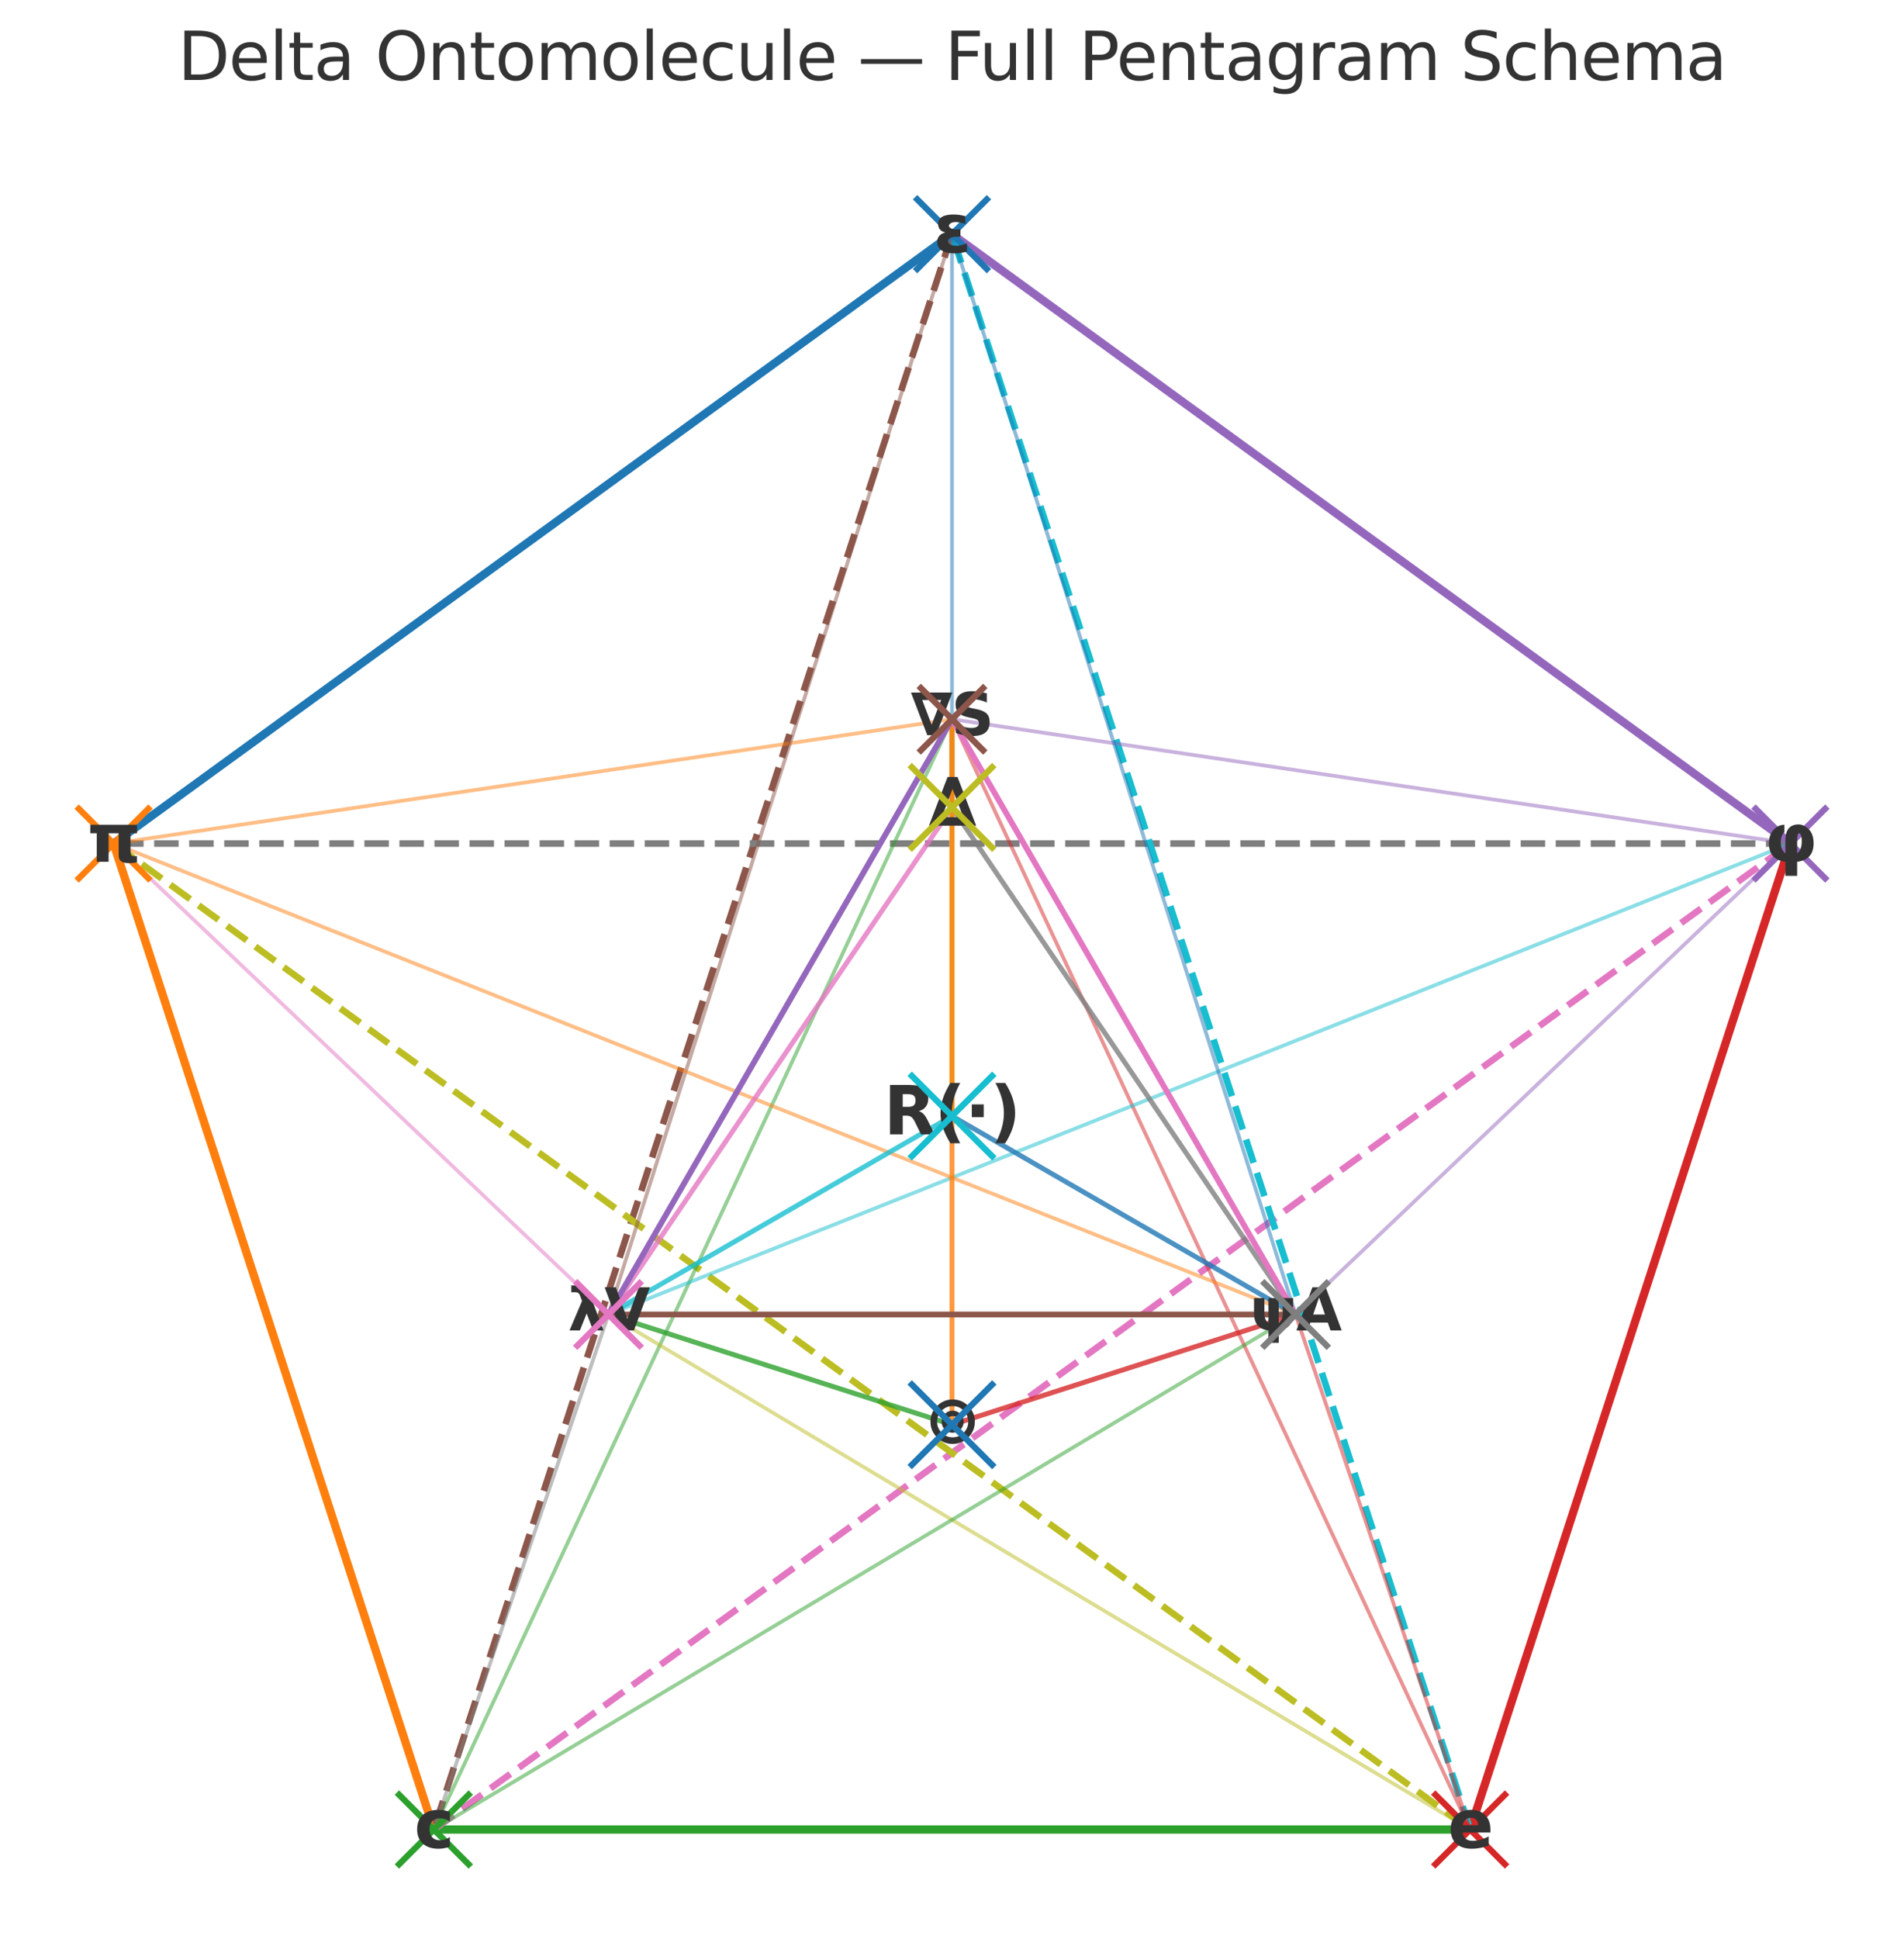 <?xml version="1.0" encoding="utf-8" standalone="no"?>
<!DOCTYPE svg PUBLIC "-//W3C//DTD SVG 1.1//EN"
  "http://www.w3.org/Graphics/SVG/1.1/DTD/svg11.dtd">
<svg xmlns:xlink="http://www.w3.org/1999/xlink" width="460.8pt" height="469.109pt" viewBox="0 0 460.8 469.109" xmlns="http://www.w3.org/2000/svg" version="1.1">
 <defs>
  <style type="text/css">*{stroke-linejoin: round; stroke-linecap: butt}</style>
 </defs>
 <g id="figure_1">
  <g id="patch_1">
   <path d="M 0 469.109 
L 460.8 469.109 
L 460.8 -0 
L 0 -0 
z
" style="fill: #ffffff"/>
  </g>
  <g id="axes_1">
   <g id="line2d_1">
    <path d="M 230.4 56.655 
L 27.491 204.077 
" clip-path="url(#p15efd84253)" style="fill: none; stroke: #1f77b4; stroke-width: 2; stroke-linecap: square"/>
   </g>
   <g id="line2d_2">
    <path d="M 27.491 204.077 
L 104.995 442.611 
" clip-path="url(#p15efd84253)" style="fill: none; stroke: #ff7f0e; stroke-width: 2; stroke-linecap: square"/>
   </g>
   <g id="line2d_3">
    <path d="M 104.995 442.611 
L 355.805 442.611 
" clip-path="url(#p15efd84253)" style="fill: none; stroke: #2ca02c; stroke-width: 2; stroke-linecap: square"/>
   </g>
   <g id="line2d_4">
    <path d="M 355.805 442.611 
L 433.309 204.077 
" clip-path="url(#p15efd84253)" style="fill: none; stroke: #d62728; stroke-width: 2; stroke-linecap: square"/>
   </g>
   <g id="line2d_5">
    <path d="M 433.309 204.077 
L 230.4 56.655 
" clip-path="url(#p15efd84253)" style="fill: none; stroke: #9467bd; stroke-width: 2; stroke-linecap: square"/>
   </g>
   <g id="line2d_6">
    <path d="M 230.4 56.655 
L 104.995 442.611 
" clip-path="url(#p15efd84253)" style="fill: none; stroke-dasharray: 5.92,2.56; stroke-dashoffset: 0; stroke: #8c564b; stroke-width: 1.6"/>
   </g>
   <g id="line2d_7">
    <path d="M 104.995 442.611 
L 433.309 204.077 
" clip-path="url(#p15efd84253)" style="fill: none; stroke-dasharray: 5.92,2.56; stroke-dashoffset: 0; stroke: #e377c2; stroke-width: 1.6"/>
   </g>
   <g id="line2d_8">
    <path d="M 433.309 204.077 
L 27.491 204.077 
" clip-path="url(#p15efd84253)" style="fill: none; stroke-dasharray: 5.92,2.56; stroke-dashoffset: 0; stroke: #7f7f7f; stroke-width: 1.6"/>
   </g>
   <g id="line2d_9">
    <path d="M 27.491 204.077 
L 355.805 442.611 
" clip-path="url(#p15efd84253)" style="fill: none; stroke-dasharray: 5.92,2.56; stroke-dashoffset: 0; stroke: #bcbd22; stroke-width: 1.6"/>
   </g>
   <g id="line2d_10">
    <path d="M 355.805 442.611 
L 230.4 56.655 
" clip-path="url(#p15efd84253)" style="fill: none; stroke-dasharray: 5.92,2.56; stroke-dashoffset: 0; stroke: #17becf; stroke-width: 1.6"/>
   </g>
   <g id="line2d_11">
    <path d="M 230.4 173.998 
L 230.4 56.655 
" clip-path="url(#p15efd84253)" style="fill: none; stroke: #1f77b4; stroke-opacity: 0.5; stroke-width: 0.9; stroke-linecap: square"/>
   </g>
   <g id="line2d_12">
    <path d="M 230.4 173.998 
L 27.491 204.077 
" clip-path="url(#p15efd84253)" style="fill: none; stroke: #ff7f0e; stroke-opacity: 0.5; stroke-width: 0.9; stroke-linecap: square"/>
   </g>
   <g id="line2d_13">
    <path d="M 230.4 173.998 
L 104.995 442.611 
" clip-path="url(#p15efd84253)" style="fill: none; stroke: #2ca02c; stroke-opacity: 0.5; stroke-width: 0.9; stroke-linecap: square"/>
   </g>
   <g id="line2d_14">
    <path d="M 230.4 173.998 
L 355.805 442.611 
" clip-path="url(#p15efd84253)" style="fill: none; stroke: #d62728; stroke-opacity: 0.5; stroke-width: 0.9; stroke-linecap: square"/>
   </g>
   <g id="line2d_15">
    <path d="M 230.4 173.998 
L 433.309 204.077 
" clip-path="url(#p15efd84253)" style="fill: none; stroke: #9467bd; stroke-opacity: 0.5; stroke-width: 0.9; stroke-linecap: square"/>
   </g>
   <g id="line2d_16">
    <path d="M 147.255 318.011 
L 230.4 56.655 
" clip-path="url(#p15efd84253)" style="fill: none; stroke: #8c564b; stroke-opacity: 0.5; stroke-width: 0.9; stroke-linecap: square"/>
   </g>
   <g id="line2d_17">
    <path d="M 147.255 318.011 
L 27.491 204.077 
" clip-path="url(#p15efd84253)" style="fill: none; stroke: #e377c2; stroke-opacity: 0.5; stroke-width: 0.9; stroke-linecap: square"/>
   </g>
   <g id="line2d_18">
    <path d="M 147.255 318.011 
L 104.995 442.611 
" clip-path="url(#p15efd84253)" style="fill: none; stroke: #7f7f7f; stroke-opacity: 0.5; stroke-width: 0.9; stroke-linecap: square"/>
   </g>
   <g id="line2d_19">
    <path d="M 147.255 318.011 
L 355.805 442.611 
" clip-path="url(#p15efd84253)" style="fill: none; stroke: #bcbd22; stroke-opacity: 0.5; stroke-width: 0.9; stroke-linecap: square"/>
   </g>
   <g id="line2d_20">
    <path d="M 147.255 318.011 
L 433.309 204.077 
" clip-path="url(#p15efd84253)" style="fill: none; stroke: #17becf; stroke-opacity: 0.5; stroke-width: 0.9; stroke-linecap: square"/>
   </g>
   <g id="line2d_21">
    <path d="M 313.545 318.011 
L 230.4 56.655 
" clip-path="url(#p15efd84253)" style="fill: none; stroke: #1f77b4; stroke-opacity: 0.5; stroke-width: 0.9; stroke-linecap: square"/>
   </g>
   <g id="line2d_22">
    <path d="M 313.545 318.011 
L 27.491 204.077 
" clip-path="url(#p15efd84253)" style="fill: none; stroke: #ff7f0e; stroke-opacity: 0.5; stroke-width: 0.9; stroke-linecap: square"/>
   </g>
   <g id="line2d_23">
    <path d="M 313.545 318.011 
L 104.995 442.611 
" clip-path="url(#p15efd84253)" style="fill: none; stroke: #2ca02c; stroke-opacity: 0.5; stroke-width: 0.9; stroke-linecap: square"/>
   </g>
   <g id="line2d_24">
    <path d="M 313.545 318.011 
L 355.805 442.611 
" clip-path="url(#p15efd84253)" style="fill: none; stroke: #d62728; stroke-opacity: 0.5; stroke-width: 0.9; stroke-linecap: square"/>
   </g>
   <g id="line2d_25">
    <path d="M 313.545 318.011 
L 433.309 204.077 
" clip-path="url(#p15efd84253)" style="fill: none; stroke: #9467bd; stroke-opacity: 0.5; stroke-width: 0.9; stroke-linecap: square"/>
   </g>
   <g id="line2d_26">
    <path d="M 230.4 195.334 
L 230.4 173.998 
" clip-path="url(#p15efd84253)" style="fill: none; stroke: #8c564b; stroke-opacity: 0.8; stroke-width: 1.2; stroke-linecap: square"/>
   </g>
   <g id="line2d_27">
    <path d="M 230.4 195.334 
L 147.255 318.011 
" clip-path="url(#p15efd84253)" style="fill: none; stroke: #e377c2; stroke-opacity: 0.8; stroke-width: 1.2; stroke-linecap: square"/>
   </g>
   <g id="line2d_28">
    <path d="M 230.4 195.334 
L 313.545 318.011 
" clip-path="url(#p15efd84253)" style="fill: none; stroke: #7f7f7f; stroke-opacity: 0.8; stroke-width: 1.2; stroke-linecap: square"/>
   </g>
   <g id="line2d_29">
    <path d="M 230.4 270.007 
L 230.4 173.998 
" clip-path="url(#p15efd84253)" style="fill: none; stroke: #bcbd22; stroke-opacity: 0.8; stroke-width: 1.2; stroke-linecap: square"/>
   </g>
   <g id="line2d_30">
    <path d="M 230.4 270.007 
L 147.255 318.011 
" clip-path="url(#p15efd84253)" style="fill: none; stroke: #17becf; stroke-opacity: 0.8; stroke-width: 1.2; stroke-linecap: square"/>
   </g>
   <g id="line2d_31">
    <path d="M 230.4 270.007 
L 313.545 318.011 
" clip-path="url(#p15efd84253)" style="fill: none; stroke: #1f77b4; stroke-opacity: 0.8; stroke-width: 1.2; stroke-linecap: square"/>
   </g>
   <g id="line2d_32">
    <path d="M 230.4 344.679 
L 230.4 173.998 
" clip-path="url(#p15efd84253)" style="fill: none; stroke: #ff7f0e; stroke-opacity: 0.8; stroke-width: 1.2; stroke-linecap: square"/>
   </g>
   <g id="line2d_33">
    <path d="M 230.4 344.679 
L 147.255 318.011 
" clip-path="url(#p15efd84253)" style="fill: none; stroke: #2ca02c; stroke-opacity: 0.8; stroke-width: 1.2; stroke-linecap: square"/>
   </g>
   <g id="line2d_34">
    <path d="M 230.4 344.679 
L 313.545 318.011 
" clip-path="url(#p15efd84253)" style="fill: none; stroke: #d62728; stroke-opacity: 0.8; stroke-width: 1.2; stroke-linecap: square"/>
   </g>
   <g id="line2d_35">
    <path d="M 230.4 173.998 
L 147.255 318.011 
" clip-path="url(#p15efd84253)" style="fill: none; stroke: #9467bd; stroke-width: 1.4; stroke-linecap: square"/>
   </g>
   <g id="line2d_36">
    <path d="M 147.255 318.011 
L 313.545 318.011 
" clip-path="url(#p15efd84253)" style="fill: none; stroke: #8c564b; stroke-width: 1.4; stroke-linecap: square"/>
   </g>
   <g id="line2d_37">
    <path d="M 313.545 318.011 
L 230.4 173.998 
" clip-path="url(#p15efd84253)" style="fill: none; stroke: #e377c2; stroke-width: 1.4; stroke-linecap: square"/>
   </g>
   <g id="PathCollection_1">
    <defs>
     <path id="m97f84862a2" d="M -8.944 8.944 
L 8.944 -8.944 
M -8.944 -8.944 
L 8.944 8.944 
" style="stroke: #1f77b4; stroke-width: 1.5"/>
    </defs>
    <g clip-path="url(#p15efd84253)">
     <use xlink:href="#m97f84862a2" x="230.4" y="56.655" style="fill: #1f77b4; stroke: #1f77b4; stroke-width: 1.5"/>
    </g>
   </g>
   <g id="text_1">
    <!-- ε -->
    <g style="fill: #333333" transform="translate(225.946 61.07) scale(0.16 -0.16)">
     <defs>
      <path id="DejaVuSans-Bold-3b5" d="M 1116 1888 
Q 778 1966 606 2163 
Q 431 2363 431 2666 
Q 431 3138 794 3359 
Q 1156 3584 1881 3584 
Q 2153 3584 2431 3547 
Q 2713 3509 2997 3434 
L 2997 2688 
Q 2809 2772 2543 2822 
Q 2278 2872 2094 2872 
Q 1797 2872 1625 2763 
Q 1450 2650 1450 2519 
Q 1450 2381 1628 2275 
Q 1784 2181 2150 2181 
L 2538 2181 
L 2538 1481 
L 2169 1481 
Q 1766 1481 1572 1366 
Q 1363 1244 1363 1056 
Q 1363 875 1569 750 
Q 1772 628 2134 628 
Q 2375 628 2641 691 
Q 2934 759 3156 872 
L 3156 84 
Q 2875 -3 2588 -47 
Q 2297 -91 2009 -91 
Q 1194 -91 769 181 
Q 344 453 344 994 
Q 344 1344 541 1569 
Q 738 1794 1116 1888 
z
" transform="scale(0.016)"/>
     </defs>
     <use xlink:href="#DejaVuSans-Bold-3b5"/>
    </g>
   </g>
   <g id="PathCollection_2">
    <defs>
     <path id="m0bba154ef3" d="M -8.944 8.944 
L 8.944 -8.944 
M -8.944 -8.944 
L 8.944 8.944 
" style="stroke: #ff7f0e; stroke-width: 1.5"/>
    </defs>
    <g clip-path="url(#p15efd84253)">
     <use xlink:href="#m0bba154ef3" x="27.491" y="204.077" style="fill: #ff7f0e; stroke: #ff7f0e; stroke-width: 1.5"/>
    </g>
   </g>
   <g id="text_2">
    <!-- π -->
    <g style="fill: #333333" transform="translate(21.162 208.492) scale(0.16 -0.16)">
     <defs>
      <path id="DejaVuSans-Bold-3c0" d="M 269 3500 
L 4684 3500 
L 4684 2700 
L 4072 2700 
L 4072 1131 
Q 4072 728 4148 629 
Q 4225 531 4400 531 
Q 4578 531 4678 544 
L 4678 -44 
Q 4484 -122 3822 -122 
Q 3613 -122 3409 -63 
Q 3084 34 2994 319 
Q 2953 453 2953 728 
L 2953 2700 
L 2000 2700 
L 2000 0 
L 881 0 
L 881 2700 
L 269 2700 
L 269 3500 
z
" transform="scale(0.016)"/>
     </defs>
     <use xlink:href="#DejaVuSans-Bold-3c0"/>
    </g>
   </g>
   <g id="PathCollection_3">
    <defs>
     <path id="md2b150ccbc" d="M -8.944 8.944 
L 8.944 -8.944 
M -8.944 -8.944 
L 8.944 8.944 
" style="stroke: #2ca02c; stroke-width: 1.5"/>
    </defs>
    <g clip-path="url(#p15efd84253)">
     <use xlink:href="#md2b150ccbc" x="104.995" y="442.611" style="fill: #2ca02c; stroke: #2ca02c; stroke-width: 1.5"/>
    </g>
   </g>
   <g id="text_3">
    <!-- c -->
    <g style="fill: #333333" transform="translate(100.253 447.026) scale(0.16 -0.16)">
     <defs>
      <path id="DejaVuSans-Bold-63" d="M 3366 3391 
L 3366 2478 
Q 3138 2634 2908 2709 
Q 2678 2784 2431 2784 
Q 1963 2784 1702 2511 
Q 1441 2238 1441 1747 
Q 1441 1256 1702 982 
Q 1963 709 2431 709 
Q 2694 709 2930 787 
Q 3166 866 3366 1019 
L 3366 103 
Q 3103 6 2833 -42 
Q 2563 -91 2291 -91 
Q 1344 -91 809 395 
Q 275 881 275 1747 
Q 275 2613 809 3098 
Q 1344 3584 2291 3584 
Q 2566 3584 2833 3536 
Q 3100 3488 3366 3391 
z
" transform="scale(0.016)"/>
     </defs>
     <use xlink:href="#DejaVuSans-Bold-63"/>
    </g>
   </g>
   <g id="PathCollection_4">
    <defs>
     <path id="m4cc5346e07" d="M -8.944 8.944 
L 8.944 -8.944 
M -8.944 -8.944 
L 8.944 8.944 
" style="stroke: #d62728; stroke-width: 1.5"/>
    </defs>
    <g clip-path="url(#p15efd84253)">
     <use xlink:href="#m4cc5346e07" x="355.805" y="442.611" style="fill: #d62728; stroke: #d62728; stroke-width: 1.5"/>
    </g>
   </g>
   <g id="text_4">
    <!-- e -->
    <g style="fill: #333333" transform="translate(350.378 447.026) scale(0.16 -0.16)">
     <defs>
      <path id="DejaVuSans-Bold-65" d="M 4031 1759 
L 4031 1441 
L 1416 1441 
Q 1456 1047 1700 850 
Q 1944 653 2381 653 
Q 2734 653 3104 758 
Q 3475 863 3866 1075 
L 3866 213 
Q 3469 63 3072 -14 
Q 2675 -91 2278 -91 
Q 1328 -91 801 392 
Q 275 875 275 1747 
Q 275 2603 792 3093 
Q 1309 3584 2216 3584 
Q 3041 3584 3536 3087 
Q 4031 2591 4031 1759 
z
M 2881 2131 
Q 2881 2450 2695 2645 
Q 2509 2841 2209 2841 
Q 1884 2841 1681 2658 
Q 1478 2475 1428 2131 
L 2881 2131 
z
" transform="scale(0.016)"/>
     </defs>
     <use xlink:href="#DejaVuSans-Bold-65"/>
    </g>
   </g>
   <g id="PathCollection_5">
    <defs>
     <path id="ma5b5e2df4e" d="M -8.944 8.944 
L 8.944 -8.944 
M -8.944 -8.944 
L 8.944 8.944 
" style="stroke: #9467bd; stroke-width: 1.5"/>
    </defs>
    <g clip-path="url(#p15efd84253)">
     <use xlink:href="#ma5b5e2df4e" x="433.309" y="204.077" style="fill: #9467bd; stroke: #9467bd; stroke-width: 1.5"/>
    </g>
   </g>
   <g id="text_5">
    <!-- φ -->
    <g style="fill: #333333" transform="translate(427.052 208.492) scale(0.16 -0.16)">
     <defs>
      <path id="DejaVuSans-Bold-3c6" d="M 3216 3531 
Q 3688 3531 4125 3131 
Q 4638 2666 4638 1747 
Q 4638 200 3081 0 
L 3081 -1331 
L 1969 -1331 
L 1969 0 
Q 413 200 413 1747 
Q 413 2609 925 3097 
Q 1347 3500 1872 3500 
L 1872 2784 
Q 1800 2778 1667 2514 
Q 1534 2250 1534 1859 
Q 1534 1113 1969 800 
L 1969 2025 
Q 1969 3531 3216 3531 
z
M 3250 2700 
Q 3081 2681 3081 2025 
L 3081 800 
Q 3500 1103 3516 1859 
Q 3525 2278 3447 2495 
Q 3369 2713 3250 2700 
z
" transform="scale(0.016)"/>
     </defs>
     <use xlink:href="#DejaVuSans-Bold-3c6"/>
    </g>
   </g>
   <g id="text_6">
    <!-- ∇S -->
    <g style="fill: #333333" transform="translate(220.482 177.862) scale(0.14 -0.14)">
     <defs>
      <path id="DejaVuSans-Bold-2207" d="M 2228 1134 
L 3250 3803 
L 1209 3803 
L 2228 1134 
z
M 1759 0 
L 0 4603 
L 4459 4603 
L 2700 0 
L 1759 0 
z
" transform="scale(0.016)"/>
      <path id="DejaVuSans-Bold-53" d="M 3834 4519 
L 3834 3531 
Q 3450 3703 3084 3790 
Q 2719 3878 2394 3878 
Q 1963 3878 1756 3759 
Q 1550 3641 1550 3391 
Q 1550 3203 1689 3098 
Q 1828 2994 2194 2919 
L 2706 2816 
Q 3484 2659 3812 2340 
Q 4141 2022 4141 1434 
Q 4141 663 3683 286 
Q 3225 -91 2284 -91 
Q 1841 -91 1394 -6 
Q 947 78 500 244 
L 500 1259 
Q 947 1022 1364 901 
Q 1781 781 2169 781 
Q 2563 781 2772 912 
Q 2981 1044 2981 1288 
Q 2981 1506 2839 1625 
Q 2697 1744 2272 1838 
L 1806 1941 
Q 1106 2091 782 2419 
Q 459 2747 459 3303 
Q 459 4000 909 4375 
Q 1359 4750 2203 4750 
Q 2588 4750 2994 4692 
Q 3400 4634 3834 4519 
z
" transform="scale(0.016)"/>
     </defs>
     <use xlink:href="#DejaVuSans-Bold-2207"/>
     <use xlink:href="#DejaVuSans-Bold-53" x="69.678"/>
    </g>
   </g>
   <g id="text_7">
    <!-- λV -->
    <g style="fill: #333333" transform="translate(137.408 321.874) scale(0.14 -0.14)">
     <defs>
      <path id="DejaVuSans-Bold-3bb" d="M 1544 3188 
L 1350 3713 
Q 1263 3953 1145 4040 
Q 1028 4128 734 4128 
L 384 4128 
L 384 4863 
L 1031 4863 
Q 1600 4863 1908 4622 
Q 2216 4381 2428 3813 
L 3859 0 
L 2741 0 
L 2044 1838 
L 1309 0 
L 191 0 
L 1544 3188 
z
" transform="scale(0.016)"/>
      <path id="DejaVuSans-Bold-56" d="M 31 4666 
L 1241 4666 
L 2478 1222 
L 3713 4666 
L 4922 4666 
L 3194 0 
L 1759 0 
L 31 4666 
z
" transform="scale(0.016)"/>
     </defs>
     <use xlink:href="#DejaVuSans-Bold-3bb"/>
     <use xlink:href="#DejaVuSans-Bold-56" x="63.281"/>
    </g>
   </g>
   <g id="text_8">
    <!-- ψA -->
    <g style="fill: #333333" transform="translate(302.571 321.874) scale(0.14 -0.14)">
     <defs>
      <path id="DejaVuSans-Bold-3c8" d="M 3081 800 
Q 3516 1113 3516 1859 
L 3516 3500 
L 4634 3500 
L 4634 1838 
Q 4634 200 3081 0 
L 3081 -1331 
L 1969 -1331 
L 1969 0 
Q 416 200 416 1838 
L 416 3500 
L 1534 3500 
L 1534 1859 
Q 1534 1113 1969 800 
L 1969 3500 
L 3081 3500 
L 3081 800 
z
" transform="scale(0.016)"/>
      <path id="DejaVuSans-Bold-41" d="M 3419 850 
L 1538 850 
L 1241 0 
L 31 0 
L 1759 4666 
L 3194 4666 
L 4922 0 
L 3713 0 
L 3419 850 
z
M 1838 1716 
L 3116 1716 
L 2478 3572 
L 1838 1716 
z
" transform="scale(0.016)"/>
     </defs>
     <use xlink:href="#DejaVuSans-Bold-3c8"/>
     <use xlink:href="#DejaVuSans-Bold-41" x="79.395"/>
    </g>
   </g>
   <g id="text_9">
    <!-- ∆ -->
    <g style="fill: #333333" transform="translate(224.826 199.749) scale(0.16 -0.16)">
     <defs>
      <path id="DejaVuSans-Bold-2206" d="M 2228 3469 
L 1209 800 
L 3250 800 
L 2228 3469 
z
M 1759 4603 
L 2700 4603 
L 4459 0 
L 0 0 
L 1759 4603 
z
" transform="scale(0.016)"/>
     </defs>
     <use xlink:href="#DejaVuSans-Bold-2206"/>
    </g>
   </g>
   <g id="text_10">
    <!-- R(·) -->
    <g style="fill: #333333" transform="translate(213.889 274.422) scale(0.16 -0.16)">
     <defs>
      <path id="DejaVuSans-Bold-52" d="M 2297 2597 
Q 2675 2597 2839 2737 
Q 3003 2878 3003 3200 
Q 3003 3519 2839 3656 
Q 2675 3794 2297 3794 
L 1791 3794 
L 1791 2597 
L 2297 2597 
z
M 1791 1766 
L 1791 0 
L 588 0 
L 588 4666 
L 2425 4666 
Q 3347 4666 3776 4356 
Q 4206 4047 4206 3378 
Q 4206 2916 3982 2619 
Q 3759 2322 3309 2181 
Q 3556 2125 3751 1926 
Q 3947 1728 4147 1325 
L 4800 0 
L 3519 0 
L 2950 1159 
Q 2778 1509 2601 1637 
Q 2425 1766 2131 1766 
L 1791 1766 
z
" transform="scale(0.016)"/>
      <path id="DejaVuSans-Bold-28" d="M 2413 -844 
L 1484 -844 
Q 1006 -72 778 623 
Q 550 1319 550 2003 
Q 550 2688 779 3389 
Q 1009 4091 1484 4856 
L 2413 4856 
Q 2013 4116 1813 3408 
Q 1613 2700 1613 2009 
Q 1613 1319 1811 609 
Q 2009 -100 2413 -844 
z
" transform="scale(0.016)"/>
      <path id="DejaVuSans-Bold-b7" d="M 653 2828 
L 1778 2828 
L 1778 1619 
L 653 1619 
L 653 2828 
z
" transform="scale(0.016)"/>
      <path id="DejaVuSans-Bold-29" d="M 513 -844 
Q 913 -100 1113 609 
Q 1313 1319 1313 2009 
Q 1313 2700 1113 3408 
Q 913 4116 513 4856 
L 1441 4856 
Q 1916 4091 2145 3389 
Q 2375 2688 2375 2003 
Q 2375 1319 2147 623 
Q 1919 -72 1441 -844 
L 513 -844 
z
" transform="scale(0.016)"/>
     </defs>
     <use xlink:href="#DejaVuSans-Bold-52"/>
     <use xlink:href="#DejaVuSans-Bold-28" x="77.002"/>
     <use xlink:href="#DejaVuSans-Bold-b7" x="122.705"/>
     <use xlink:href="#DejaVuSans-Bold-29" x="160.693"/>
    </g>
   </g>
   <g id="text_11">
    <!-- ⊚ -->
    <g style="fill: #333333" transform="translate(223.696 349.094) scale(0.16 -0.16)">
     <defs>
      <path id="DejaVuSans-Bold-229a" d="M 2684 2544 
Q 2459 2544 2303 2387 
Q 2147 2231 2147 2006 
Q 2147 1781 2301 1628 
Q 2456 1475 2684 1475 
Q 2909 1475 3065 1629 
Q 3222 1784 3222 2006 
Q 3222 2231 3064 2387 
Q 2906 2544 2684 2544 
z
M 2684 3050 
Q 2891 3050 3081 2970 
Q 3272 2891 3422 2744 
Q 3569 2594 3645 2406 
Q 3722 2219 3722 2006 
Q 3722 1797 3645 1608 
Q 3569 1419 3428 1278 
Q 3278 1128 3084 1048 
Q 2891 969 2678 969 
Q 2238 969 1939 1267 
Q 1641 1566 1641 2006 
Q 1641 2447 1942 2748 
Q 2244 3050 2684 3050 
z
M 3247 3378 
Q 2984 3488 2681 3488 
Q 2378 3488 2116 3378 
Q 1856 3269 1641 3053 
Q 1422 2834 1315 2575 
Q 1209 2316 1209 2006 
Q 1209 1706 1315 1447 
Q 1422 1188 1641 969 
Q 1856 753 2116 644 
Q 2378 534 2681 534 
Q 2984 534 3247 644 
Q 3506 753 3722 969 
Q 3941 1188 4047 1447 
Q 4153 1706 4153 2006 
Q 4153 2316 4047 2575 
Q 3941 2834 3722 3053 
Q 3506 3269 3247 3378 
z
M 1878 3956 
Q 2250 4113 2681 4113 
Q 3113 4113 3484 3956 
Q 3856 3800 4163 3494 
Q 4472 3184 4625 2813 
Q 4778 2444 4778 2006 
Q 4778 1578 4625 1206 
Q 4472 838 4163 528 
Q 3856 222 3484 65 
Q 3113 -91 2681 -91 
Q 2250 -91 1878 65 
Q 1506 222 1200 528 
Q 891 838 738 1206 
Q 584 1578 584 2006 
Q 584 2444 738 2813 
Q 891 3184 1200 3494 
Q 1506 3800 1878 3956 
z
" transform="scale(0.016)"/>
     </defs>
     <use xlink:href="#DejaVuSans-Bold-229a"/>
    </g>
   </g>
   <g id="text_12">
    <!-- Delta Ontomolecule — Full Pentagram Schema -->
    <g style="fill: #333333" transform="translate(43.03 19.358) scale(0.16 -0.16)">
     <defs>
      <path id="DejaVuSans-44" d="M 1259 4147 
L 1259 519 
L 2022 519 
Q 2988 519 3436 956 
Q 3884 1394 3884 2338 
Q 3884 3275 3436 3711 
Q 2988 4147 2022 4147 
L 1259 4147 
z
M 628 4666 
L 1925 4666 
Q 3281 4666 3915 4102 
Q 4550 3538 4550 2338 
Q 4550 1131 3912 565 
Q 3275 0 1925 0 
L 628 0 
L 628 4666 
z
" transform="scale(0.016)"/>
      <path id="DejaVuSans-65" d="M 3597 1894 
L 3597 1613 
L 953 1613 
Q 991 1019 1311 708 
Q 1631 397 2203 397 
Q 2534 397 2845 478 
Q 3156 559 3463 722 
L 3463 178 
Q 3153 47 2828 -22 
Q 2503 -91 2169 -91 
Q 1331 -91 842 396 
Q 353 884 353 1716 
Q 353 2575 817 3079 
Q 1281 3584 2069 3584 
Q 2775 3584 3186 3129 
Q 3597 2675 3597 1894 
z
M 3022 2063 
Q 3016 2534 2758 2815 
Q 2500 3097 2075 3097 
Q 1594 3097 1305 2825 
Q 1016 2553 972 2059 
L 3022 2063 
z
" transform="scale(0.016)"/>
      <path id="DejaVuSans-6c" d="M 603 4863 
L 1178 4863 
L 1178 0 
L 603 0 
L 603 4863 
z
" transform="scale(0.016)"/>
      <path id="DejaVuSans-74" d="M 1172 4494 
L 1172 3500 
L 2356 3500 
L 2356 3053 
L 1172 3053 
L 1172 1153 
Q 1172 725 1289 603 
Q 1406 481 1766 481 
L 2356 481 
L 2356 0 
L 1766 0 
Q 1100 0 847 248 
Q 594 497 594 1153 
L 594 3053 
L 172 3053 
L 172 3500 
L 594 3500 
L 594 4494 
L 1172 4494 
z
" transform="scale(0.016)"/>
      <path id="DejaVuSans-61" d="M 2194 1759 
Q 1497 1759 1228 1600 
Q 959 1441 959 1056 
Q 959 750 1161 570 
Q 1363 391 1709 391 
Q 2188 391 2477 730 
Q 2766 1069 2766 1631 
L 2766 1759 
L 2194 1759 
z
M 3341 1997 
L 3341 0 
L 2766 0 
L 2766 531 
Q 2569 213 2275 61 
Q 1981 -91 1556 -91 
Q 1019 -91 701 211 
Q 384 513 384 1019 
Q 384 1609 779 1909 
Q 1175 2209 1959 2209 
L 2766 2209 
L 2766 2266 
Q 2766 2663 2505 2880 
Q 2244 3097 1772 3097 
Q 1472 3097 1187 3025 
Q 903 2953 641 2809 
L 641 3341 
Q 956 3463 1253 3523 
Q 1550 3584 1831 3584 
Q 2591 3584 2966 3190 
Q 3341 2797 3341 1997 
z
" transform="scale(0.016)"/>
      <path id="DejaVuSans-20" transform="scale(0.016)"/>
      <path id="DejaVuSans-4f" d="M 2522 4238 
Q 1834 4238 1429 3725 
Q 1025 3213 1025 2328 
Q 1025 1447 1429 934 
Q 1834 422 2522 422 
Q 3209 422 3611 934 
Q 4013 1447 4013 2328 
Q 4013 3213 3611 3725 
Q 3209 4238 2522 4238 
z
M 2522 4750 
Q 3503 4750 4090 4092 
Q 4678 3434 4678 2328 
Q 4678 1225 4090 567 
Q 3503 -91 2522 -91 
Q 1538 -91 948 565 
Q 359 1222 359 2328 
Q 359 3434 948 4092 
Q 1538 4750 2522 4750 
z
" transform="scale(0.016)"/>
      <path id="DejaVuSans-6e" d="M 3513 2113 
L 3513 0 
L 2938 0 
L 2938 2094 
Q 2938 2591 2744 2837 
Q 2550 3084 2163 3084 
Q 1697 3084 1428 2787 
Q 1159 2491 1159 1978 
L 1159 0 
L 581 0 
L 581 3500 
L 1159 3500 
L 1159 2956 
Q 1366 3272 1645 3428 
Q 1925 3584 2291 3584 
Q 2894 3584 3203 3211 
Q 3513 2838 3513 2113 
z
" transform="scale(0.016)"/>
      <path id="DejaVuSans-6f" d="M 1959 3097 
Q 1497 3097 1228 2736 
Q 959 2375 959 1747 
Q 959 1119 1226 758 
Q 1494 397 1959 397 
Q 2419 397 2687 759 
Q 2956 1122 2956 1747 
Q 2956 2369 2687 2733 
Q 2419 3097 1959 3097 
z
M 1959 3584 
Q 2709 3584 3137 3096 
Q 3566 2609 3566 1747 
Q 3566 888 3137 398 
Q 2709 -91 1959 -91 
Q 1206 -91 779 398 
Q 353 888 353 1747 
Q 353 2609 779 3096 
Q 1206 3584 1959 3584 
z
" transform="scale(0.016)"/>
      <path id="DejaVuSans-6d" d="M 3328 2828 
Q 3544 3216 3844 3400 
Q 4144 3584 4550 3584 
Q 5097 3584 5394 3201 
Q 5691 2819 5691 2113 
L 5691 0 
L 5113 0 
L 5113 2094 
Q 5113 2597 4934 2840 
Q 4756 3084 4391 3084 
Q 3944 3084 3684 2787 
Q 3425 2491 3425 1978 
L 3425 0 
L 2847 0 
L 2847 2094 
Q 2847 2600 2669 2842 
Q 2491 3084 2119 3084 
Q 1678 3084 1418 2786 
Q 1159 2488 1159 1978 
L 1159 0 
L 581 0 
L 581 3500 
L 1159 3500 
L 1159 2956 
Q 1356 3278 1631 3431 
Q 1906 3584 2284 3584 
Q 2666 3584 2933 3390 
Q 3200 3197 3328 2828 
z
" transform="scale(0.016)"/>
      <path id="DejaVuSans-63" d="M 3122 3366 
L 3122 2828 
Q 2878 2963 2633 3030 
Q 2388 3097 2138 3097 
Q 1578 3097 1268 2742 
Q 959 2388 959 1747 
Q 959 1106 1268 751 
Q 1578 397 2138 397 
Q 2388 397 2633 464 
Q 2878 531 3122 666 
L 3122 134 
Q 2881 22 2623 -34 
Q 2366 -91 2075 -91 
Q 1284 -91 818 406 
Q 353 903 353 1747 
Q 353 2603 823 3093 
Q 1294 3584 2113 3584 
Q 2378 3584 2631 3529 
Q 2884 3475 3122 3366 
z
" transform="scale(0.016)"/>
      <path id="DejaVuSans-75" d="M 544 1381 
L 544 3500 
L 1119 3500 
L 1119 1403 
Q 1119 906 1312 657 
Q 1506 409 1894 409 
Q 2359 409 2629 706 
Q 2900 1003 2900 1516 
L 2900 3500 
L 3475 3500 
L 3475 0 
L 2900 0 
L 2900 538 
Q 2691 219 2414 64 
Q 2138 -91 1772 -91 
Q 1169 -91 856 284 
Q 544 659 544 1381 
z
M 1991 3584 
L 1991 3584 
z
" transform="scale(0.016)"/>
      <path id="DejaVuSans-2014" d="M 313 1978 
L 6088 1978 
L 6088 1528 
L 313 1528 
L 313 1978 
z
" transform="scale(0.016)"/>
      <path id="DejaVuSans-46" d="M 628 4666 
L 3309 4666 
L 3309 4134 
L 1259 4134 
L 1259 2759 
L 3109 2759 
L 3109 2228 
L 1259 2228 
L 1259 0 
L 628 0 
L 628 4666 
z
" transform="scale(0.016)"/>
      <path id="DejaVuSans-50" d="M 1259 4147 
L 1259 2394 
L 2053 2394 
Q 2494 2394 2734 2622 
Q 2975 2850 2975 3272 
Q 2975 3691 2734 3919 
Q 2494 4147 2053 4147 
L 1259 4147 
z
M 628 4666 
L 2053 4666 
Q 2838 4666 3239 4311 
Q 3641 3956 3641 3272 
Q 3641 2581 3239 2228 
Q 2838 1875 2053 1875 
L 1259 1875 
L 1259 0 
L 628 0 
L 628 4666 
z
" transform="scale(0.016)"/>
      <path id="DejaVuSans-67" d="M 2906 1791 
Q 2906 2416 2648 2759 
Q 2391 3103 1925 3103 
Q 1463 3103 1205 2759 
Q 947 2416 947 1791 
Q 947 1169 1205 825 
Q 1463 481 1925 481 
Q 2391 481 2648 825 
Q 2906 1169 2906 1791 
z
M 3481 434 
Q 3481 -459 3084 -895 
Q 2688 -1331 1869 -1331 
Q 1566 -1331 1297 -1286 
Q 1028 -1241 775 -1147 
L 775 -588 
Q 1028 -725 1275 -790 
Q 1522 -856 1778 -856 
Q 2344 -856 2625 -561 
Q 2906 -266 2906 331 
L 2906 616 
Q 2728 306 2450 153 
Q 2172 0 1784 0 
Q 1141 0 747 490 
Q 353 981 353 1791 
Q 353 2603 747 3093 
Q 1141 3584 1784 3584 
Q 2172 3584 2450 3431 
Q 2728 3278 2906 2969 
L 2906 3500 
L 3481 3500 
L 3481 434 
z
" transform="scale(0.016)"/>
      <path id="DejaVuSans-72" d="M 2631 2963 
Q 2534 3019 2420 3045 
Q 2306 3072 2169 3072 
Q 1681 3072 1420 2755 
Q 1159 2438 1159 1844 
L 1159 0 
L 581 0 
L 581 3500 
L 1159 3500 
L 1159 2956 
Q 1341 3275 1631 3429 
Q 1922 3584 2338 3584 
Q 2397 3584 2469 3576 
Q 2541 3569 2628 3553 
L 2631 2963 
z
" transform="scale(0.016)"/>
      <path id="DejaVuSans-53" d="M 3425 4513 
L 3425 3897 
Q 3066 4069 2747 4153 
Q 2428 4238 2131 4238 
Q 1616 4238 1336 4038 
Q 1056 3838 1056 3469 
Q 1056 3159 1242 3001 
Q 1428 2844 1947 2747 
L 2328 2669 
Q 3034 2534 3370 2195 
Q 3706 1856 3706 1288 
Q 3706 609 3251 259 
Q 2797 -91 1919 -91 
Q 1588 -91 1214 -16 
Q 841 59 441 206 
L 441 856 
Q 825 641 1194 531 
Q 1563 422 1919 422 
Q 2459 422 2753 634 
Q 3047 847 3047 1241 
Q 3047 1584 2836 1778 
Q 2625 1972 2144 2069 
L 1759 2144 
Q 1053 2284 737 2584 
Q 422 2884 422 3419 
Q 422 4038 858 4394 
Q 1294 4750 2059 4750 
Q 2388 4750 2728 4690 
Q 3069 4631 3425 4513 
z
" transform="scale(0.016)"/>
      <path id="DejaVuSans-68" d="M 3513 2113 
L 3513 0 
L 2938 0 
L 2938 2094 
Q 2938 2591 2744 2837 
Q 2550 3084 2163 3084 
Q 1697 3084 1428 2787 
Q 1159 2491 1159 1978 
L 1159 0 
L 581 0 
L 581 4863 
L 1159 4863 
L 1159 2956 
Q 1366 3272 1645 3428 
Q 1925 3584 2291 3584 
Q 2894 3584 3203 3211 
Q 3513 2838 3513 2113 
z
" transform="scale(0.016)"/>
     </defs>
     <use xlink:href="#DejaVuSans-44"/>
     <use xlink:href="#DejaVuSans-65" x="77.002"/>
     <use xlink:href="#DejaVuSans-6c" x="138.525"/>
     <use xlink:href="#DejaVuSans-74" x="166.309"/>
     <use xlink:href="#DejaVuSans-61" x="205.518"/>
     <use xlink:href="#DejaVuSans-20" x="266.797"/>
     <use xlink:href="#DejaVuSans-4f" x="298.584"/>
     <use xlink:href="#DejaVuSans-6e" x="377.295"/>
     <use xlink:href="#DejaVuSans-74" x="440.674"/>
     <use xlink:href="#DejaVuSans-6f" x="479.883"/>
     <use xlink:href="#DejaVuSans-6d" x="541.064"/>
     <use xlink:href="#DejaVuSans-6f" x="638.477"/>
     <use xlink:href="#DejaVuSans-6c" x="699.658"/>
     <use xlink:href="#DejaVuSans-65" x="727.441"/>
     <use xlink:href="#DejaVuSans-63" x="788.965"/>
     <use xlink:href="#DejaVuSans-75" x="843.945"/>
     <use xlink:href="#DejaVuSans-6c" x="907.324"/>
     <use xlink:href="#DejaVuSans-65" x="935.107"/>
     <use xlink:href="#DejaVuSans-20" x="996.631"/>
     <use xlink:href="#DejaVuSans-2014" x="1028.418"/>
     <use xlink:href="#DejaVuSans-20" x="1128.418"/>
     <use xlink:href="#DejaVuSans-46" x="1160.205"/>
     <use xlink:href="#DejaVuSans-75" x="1212.225"/>
     <use xlink:href="#DejaVuSans-6c" x="1275.604"/>
     <use xlink:href="#DejaVuSans-6c" x="1303.387"/>
     <use xlink:href="#DejaVuSans-20" x="1331.17"/>
     <use xlink:href="#DejaVuSans-50" x="1362.957"/>
     <use xlink:href="#DejaVuSans-65" x="1419.635"/>
     <use xlink:href="#DejaVuSans-6e" x="1481.158"/>
     <use xlink:href="#DejaVuSans-74" x="1544.537"/>
     <use xlink:href="#DejaVuSans-61" x="1583.746"/>
     <use xlink:href="#DejaVuSans-67" x="1645.025"/>
     <use xlink:href="#DejaVuSans-72" x="1708.502"/>
     <use xlink:href="#DejaVuSans-61" x="1749.615"/>
     <use xlink:href="#DejaVuSans-6d" x="1810.895"/>
     <use xlink:href="#DejaVuSans-20" x="1908.307"/>
     <use xlink:href="#DejaVuSans-53" x="1940.094"/>
     <use xlink:href="#DejaVuSans-63" x="2003.57"/>
     <use xlink:href="#DejaVuSans-68" x="2058.551"/>
     <use xlink:href="#DejaVuSans-65" x="2121.93"/>
     <use xlink:href="#DejaVuSans-6d" x="2183.453"/>
     <use xlink:href="#DejaVuSans-61" x="2280.865"/>
    </g>
   </g>
   <g id="PathCollection_6">
    <defs>
     <path id="m44e59a6130" d="M -8.062 8.062 
L 8.062 -8.062 
M -8.062 -8.062 
L 8.062 8.062 
" style="stroke: #8c564b; stroke-width: 1.5"/>
    </defs>
    <g clip-path="url(#p15efd84253)">
     <use xlink:href="#m44e59a6130" x="230.4" y="173.998" style="fill: #8c564b; stroke: #8c564b; stroke-width: 1.5"/>
    </g>
   </g>
   <g id="PathCollection_7">
    <defs>
     <path id="m93f32029d7" d="M -8.062 8.062 
L 8.062 -8.062 
M -8.062 -8.062 
L 8.062 8.062 
" style="stroke: #e377c2; stroke-width: 1.5"/>
    </defs>
    <g clip-path="url(#p15efd84253)">
     <use xlink:href="#m93f32029d7" x="147.255" y="318.011" style="fill: #e377c2; stroke: #e377c2; stroke-width: 1.5"/>
    </g>
   </g>
   <g id="PathCollection_8">
    <defs>
     <path id="m0b1587bcc8" d="M -8.062 8.062 
L 8.062 -8.062 
M -8.062 -8.062 
L 8.062 8.062 
" style="stroke: #7f7f7f; stroke-width: 1.5"/>
    </defs>
    <g clip-path="url(#p15efd84253)">
     <use xlink:href="#m0b1587bcc8" x="313.545" y="318.011" style="fill: #7f7f7f; stroke: #7f7f7f; stroke-width: 1.5"/>
    </g>
   </g>
   <g id="PathCollection_9">
    <defs>
     <path id="m5ed6440b51" d="M -10.247 10.247 
L 10.247 -10.247 
M -10.247 -10.247 
L 10.247 10.247 
" style="stroke: #bcbd22; stroke-width: 1.5"/>
    </defs>
    <g clip-path="url(#p15efd84253)">
     <use xlink:href="#m5ed6440b51" x="230.4" y="195.334" style="fill: #bcbd22; stroke: #bcbd22; stroke-width: 1.5"/>
    </g>
   </g>
   <g id="PathCollection_10">
    <defs>
     <path id="m4f79b64c8a" d="M -10.247 10.247 
L 10.247 -10.247 
M -10.247 -10.247 
L 10.247 10.247 
" style="stroke: #17becf; stroke-width: 1.5"/>
    </defs>
    <g clip-path="url(#p15efd84253)">
     <use xlink:href="#m4f79b64c8a" x="230.4" y="270.007" style="fill: #17becf; stroke: #17becf; stroke-width: 1.5"/>
    </g>
   </g>
   <g id="PathCollection_11">
    <defs>
     <path id="mbe61a1b59c" d="M -10.247 10.247 
L 10.247 -10.247 
M -10.247 -10.247 
L 10.247 10.247 
" style="stroke: #1f77b4; stroke-width: 1.5"/>
    </defs>
    <g clip-path="url(#p15efd84253)">
     <use xlink:href="#mbe61a1b59c" x="230.4" y="344.679" style="fill: #1f77b4; stroke: #1f77b4; stroke-width: 1.5"/>
    </g>
   </g>
  </g>
 </g>
 <defs>
  <clipPath id="p15efd84253">
   <rect x="7.2" y="37.358" width="446.4" height="424.552"/>
  </clipPath>
 </defs>
</svg>
